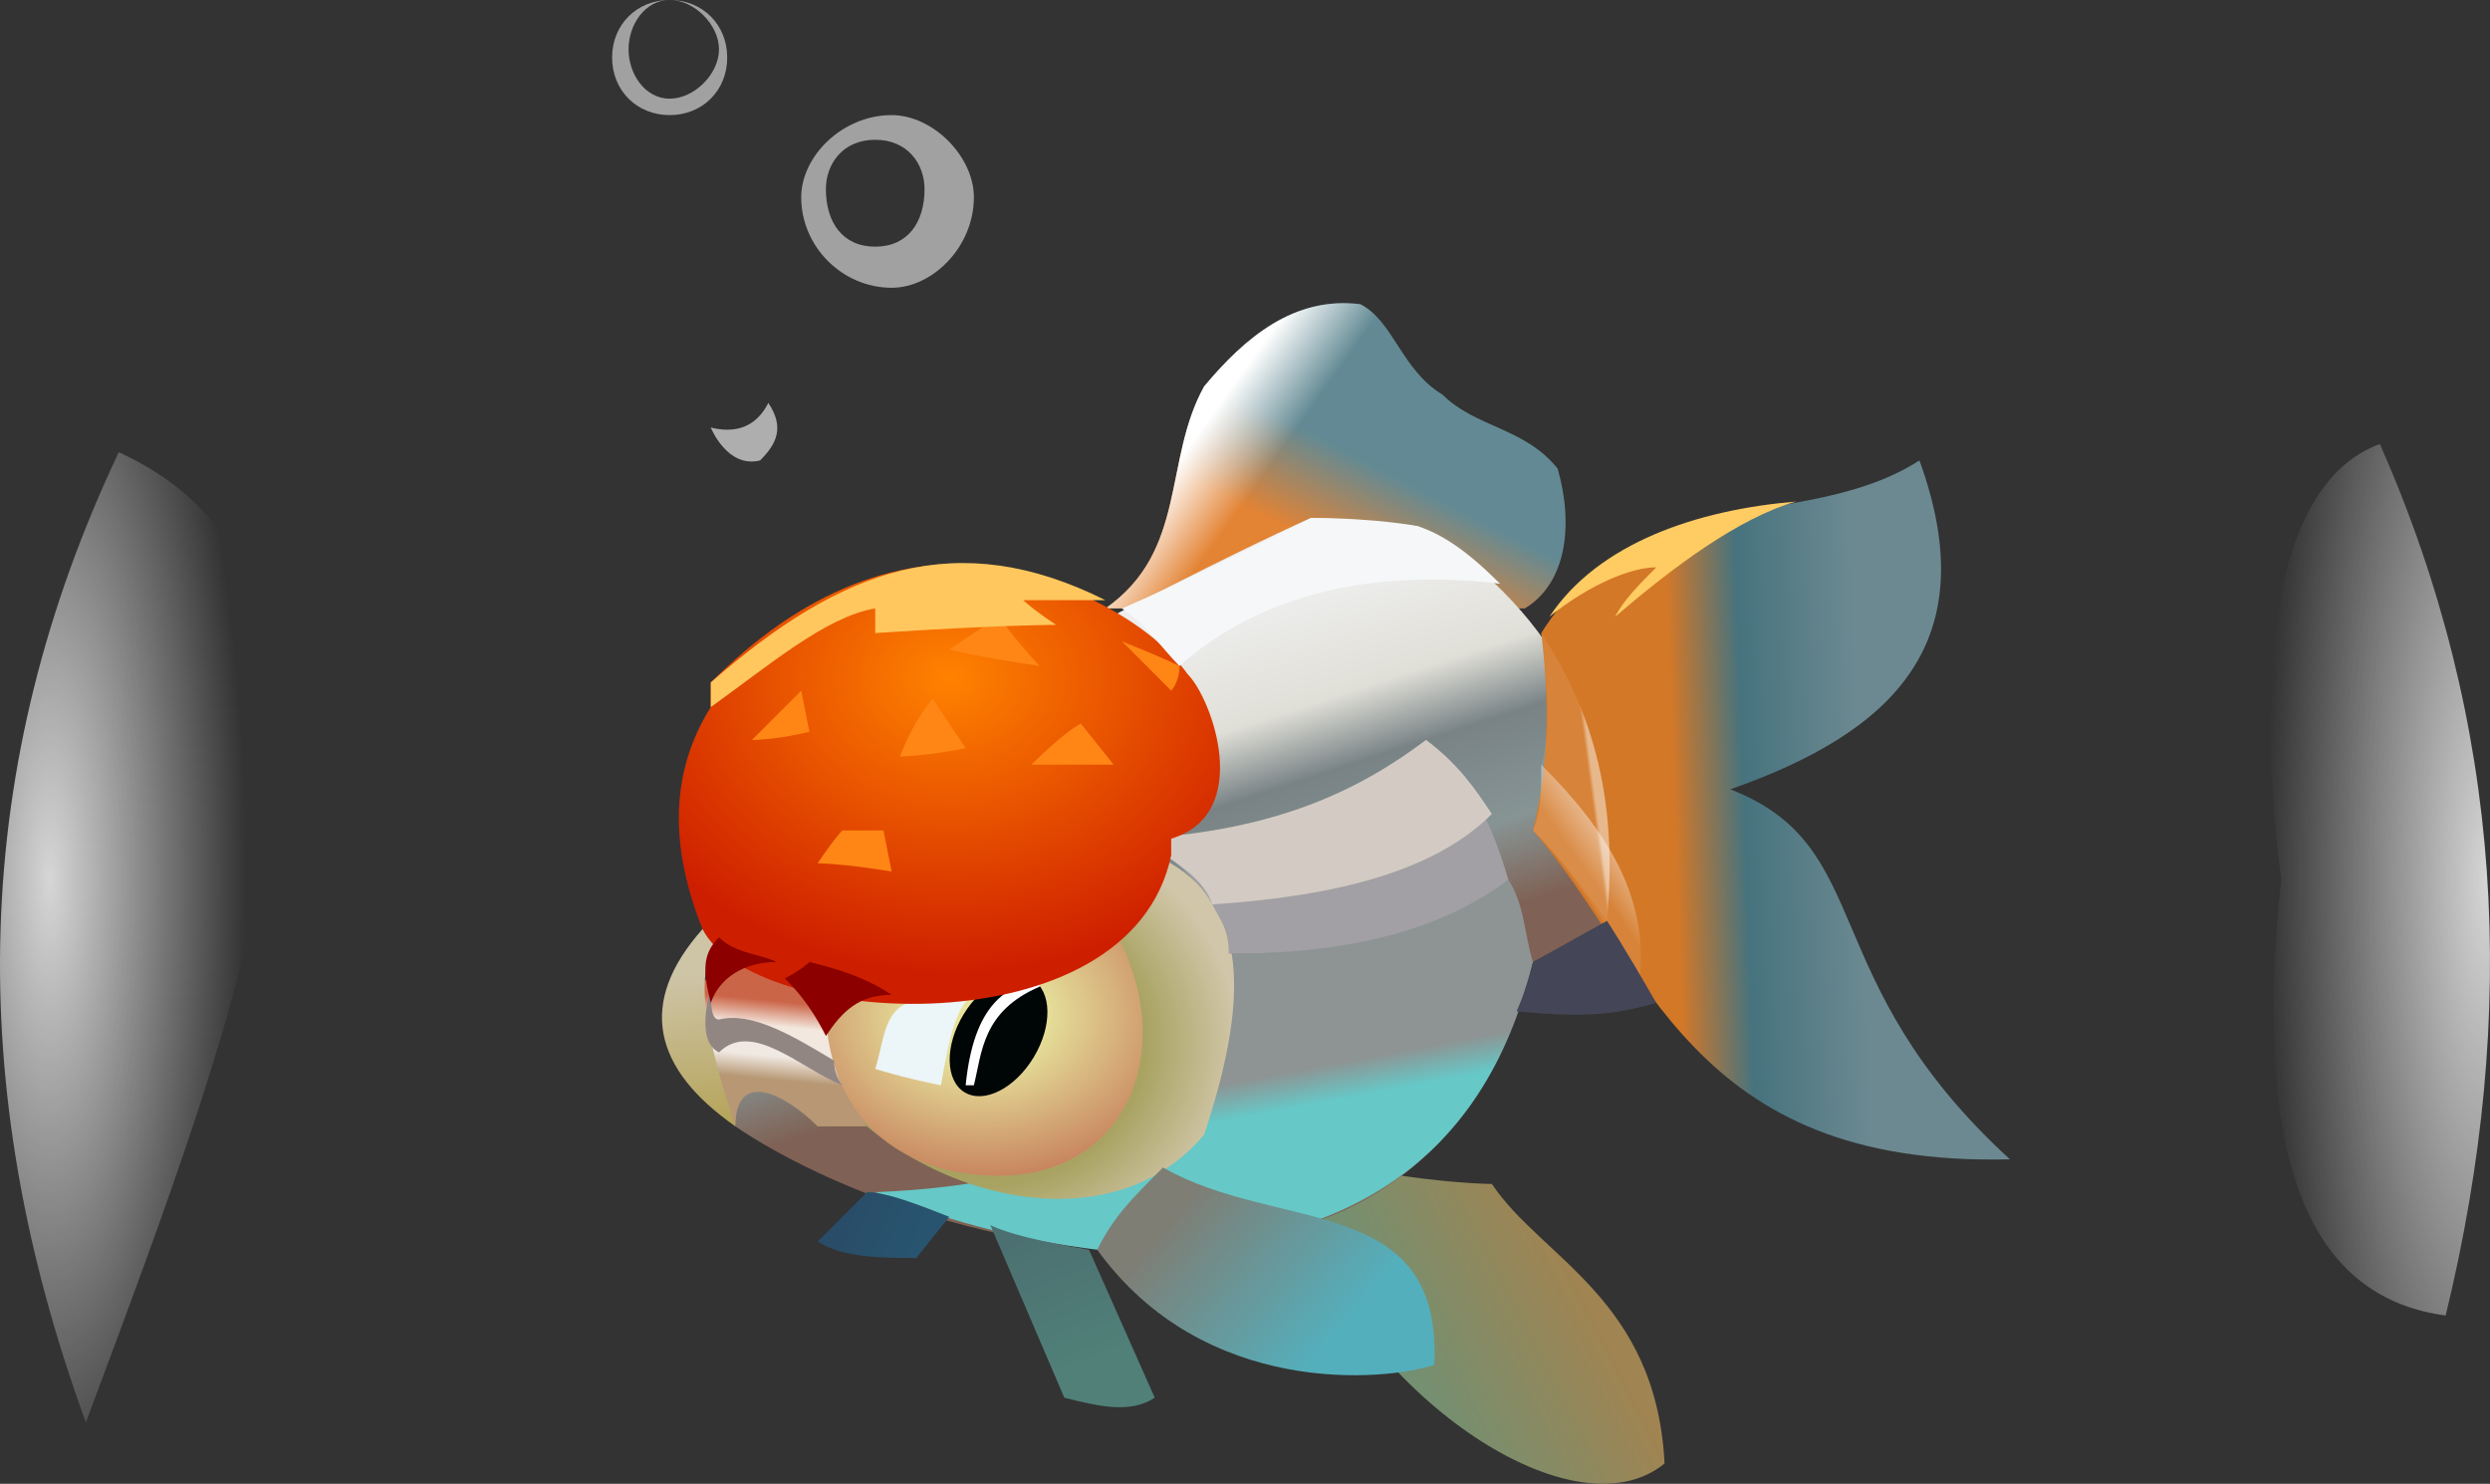 <?xml version="1.0" encoding="UTF-8" standalone="no"?>
<svg
   width="302.839"
   height="180.465"
   viewBox="0 0 302.839 180.465"
   version="1.1"
   id="svg154"
   sodipodi:docname="cb-layer-1392.svg"
   xmlns:inkscape="http://www.inkscape.org/namespaces/inkscape"
   xmlns:sodipodi="http://sodipodi.sourceforge.net/DTD/sodipodi-0.dtd"
   xmlns="http://www.w3.org/2000/svg"
   xmlns:svg="http://www.w3.org/2000/svg">
  <rect x="0" y="0" width="302.839" height="180.465" fill="#333333" stroke="none"/>
  <sodipodi:namedview
     id="namedview156"
     pagecolor="#ffffff"
     bordercolor="#666666"
     borderopacity="1.0"
     inkscape:pageshadow="2"
     inkscape:pageopacity="0.0"
     inkscape:pagecheckerboard="0" />
  <defs
     id="defs110">
    <linearGradient
       x1="68.598"
       y1="22.635"
       x2="60.849"
       y2="32.663"
       id="id-77734"
       gradientTransform="scale(1.228,0.814)"
       gradientUnits="userSpaceOnUse">
      <stop
         stop-color="#638A94"
         offset="0%"
         id="stop2" />
      <stop
         stop-color="#E38334"
         offset="100%"
         id="stop4" />
    </linearGradient>
    <linearGradient
       x1="36.553"
       y1="51.103"
       x2="54.185"
       y2="96.163"
       id="id-77735"
       gradientTransform="scale(1.099,0.91)"
       gradientUnits="userSpaceOnUse">
      <stop
         stop-color="#EEEEEE"
         offset="0%"
         id="stop7" />
      <stop
         stop-color="#E0DFD7"
         offset="31%"
         id="stop9" />
      <stop
         stop-color="#798386"
         offset="50%"
         id="stop11" />
      <stop
         stop-color="#879494"
         offset="77%"
         id="stop13" />
      <stop
         stop-color="#7F6255"
         offset="100%"
         id="stop15" />
    </linearGradient>
    <linearGradient
       x1="14.06"
       y1="87.896"
       x2="13.011"
       y2="97.753"
       id="id-77736"
       gradientTransform="scale(1.036,0.965)"
       gradientUnits="userSpaceOnUse">
      <stop
         stop-color="#CB6548"
         offset="0%"
         id="stop18" />
      <stop
         stop-color="#F3E8DE"
         offset="32%"
         id="stop20" />
      <stop
         stop-color="#F0E9E2"
         offset="70%"
         id="stop22" />
      <stop
         stop-color="#B79774"
         offset="100%"
         id="stop24" />
    </linearGradient>
    <linearGradient
       x1="47.733"
       y1="127.492"
       x2="49.534"
       y2="132.896"
       id="id-77737"
       gradientTransform="scale(1.332,0.751)"
       gradientUnits="userSpaceOnUse">
      <stop
         stop-color="#8D9493"
         offset="0%"
         id="stop27" />
      <stop
         stop-color="#66C8C7"
         offset="100%"
         id="stop29" />
    </linearGradient>
    <linearGradient
       x1="6.841"
       y1="49.744"
       x2="7.427"
       y2="61.02"
       id="id-77738"
       gradientTransform="scale(0.61,1.639)"
       gradientUnits="userSpaceOnUse">
      <stop
         stop-color="#CEC4A6"
         offset="0%"
         id="stop32" />
      <stop
         stop-color="#B5A45A"
         offset="100%"
         id="stop34" />
    </linearGradient>
    <radialGradient
       cx="36.823"
       cy="95.028"
       r="29.277"
       id="id-77739"
       fx="36.823"
       fy="95.028"
       gradientTransform="scale(1.061,0.943)"
       gradientUnits="userSpaceOnUse">
      <stop
         stop-color="#9F9757"
         offset="0%"
         id="stop37" />
      <stop
         stop-color="#A9A362"
         offset="64%"
         id="stop39" />
      <stop
         stop-color="#D1C6A9"
         offset="100%"
         id="stop41" />
    </radialGradient>
    <radialGradient
       cx="34.393"
       cy="97.67"
       r="26.244"
       id="id-77740"
       fx="34.393"
       fy="97.67"
       gradientTransform="scale(1.13,0.885)"
       gradientUnits="userSpaceOnUse">
      <stop
         stop-color="#EAE69E"
         offset="0%"
         id="stop44" />
      <stop
         stop-color="#E5DE99"
         offset="27%"
         id="stop46" />
      <stop
         stop-color="#C47957"
         offset="93%"
         id="stop48" />
      <stop
         stop-color="#CCB781"
         offset="100%"
         id="stop50" />
    </radialGradient>
    <linearGradient
       x1="53.1"
       y1="19.444"
       x2="60.849"
       y2="23.091"
       id="id-77741"
       gradientTransform="scale(1.228,0.814)"
       gradientUnits="userSpaceOnUse">
      <stop
         stop-color="#FFFFFF"
         offset="0%"
         id="stop53" />
      <stop
         stop-color="#FFFFFF"
         offset="100%"
         stop-opacity="0"
         id="stop55" />
    </linearGradient>
    <linearGradient
       x1="102.832"
       y1="129.083"
       x2="82.532"
       y2="138.016"
       id="id-77742"
       gradientTransform="scale(1.084,0.923)"
       gradientUnits="userSpaceOnUse">
      <stop
         stop-color="#A08452"
         offset="0%"
         id="stop58" />
      <stop
         stop-color="#739072"
         offset="100%"
         id="stop60" />
    </linearGradient>
    <linearGradient
       x1="46.738"
       y1="145.409"
       x2="66.38"
       y2="155.713"
       id="id-77743"
       gradientTransform="scale(1.274,0.785)"
       gradientUnits="userSpaceOnUse">
      <stop
         stop-color="#7E7E75"
         offset="0%"
         id="stop63" />
      <stop
         stop-color="#54AFBC"
         offset="100%"
         id="stop65" />
    </linearGradient>
    <linearGradient
       x1="49.257"
       y1="107.046"
       x2="54.729"
       y2="122.202"
       id="id-77744"
       gradientTransform="scale(0.95,1.052)"
       gradientUnits="userSpaceOnUse">
      <stop
         stop-color="#4C7071"
         offset="0%"
         id="stop68" />
      <stop
         stop-color="#508078"
         offset="100%"
         id="stop70" />
    </linearGradient>
    <linearGradient
       x1="14.793"
       y1="158.166"
       x2="22.373"
       y2="159.75"
       id="id-77745"
       gradientTransform="scale(1.414,0.707)"
       gradientUnits="userSpaceOnUse">
      <stop
         stop-color="#294C68"
         offset="0%"
         id="stop73" />
      <stop
         stop-color="#28546F"
         offset="100%"
         id="stop75" />
    </linearGradient>
    <radialGradient
       cx="31.585"
       cy="50.44"
       r="39.769"
       id="id-77746"
       fx="31.585"
       fy="50.44"
       gradientTransform="scale(1.109,0.902)"
       gradientUnits="userSpaceOnUse">
      <stop
         stop-color="#FF8200"
         offset="0%"
         id="stop78" />
      <stop
         stop-color="#CE1E00"
         offset="100%"
         id="stop80" />
    </radialGradient>
    <linearGradient
       x1="176.098"
       y1="42.378"
       x2="148.71"
       y2="43.783"
       id="id-77747"
       gradientTransform="scale(0.826,1.211)"
       gradientUnits="userSpaceOnUse">
      <stop
         stop-color="#6C8991"
         offset="0%"
         id="stop83" />
      <stop
         stop-color="#46737E"
         offset="62%"
         id="stop85" />
      <stop
         stop-color="#D37827"
         offset="100%"
         id="stop87" />
    </linearGradient>
    <linearGradient
       x1="159.896"
       y1="44.409"
       x2="157.125"
       y2="48.289"
       id="id-77748"
       gradientTransform="scale(0.711,1.407)"
       gradientUnits="userSpaceOnUse">
      <stop
         stop-color="#FFFFFF"
         offset="0%"
         id="stop90" />
      <stop
         stop-color="#FFFFFF"
         offset="100%"
         stop-opacity="0.177"
         id="stop92" />
    </linearGradient>
    <linearGradient
       x1="214.626"
       y1="19.919"
       x2="213.904"
       y2="20.28"
       id="id-77749"
       gradientTransform="scale(0.516,1.938)"
       gradientUnits="userSpaceOnUse">
      <stop
         stop-color="#FFFFFF"
         offset="0%"
         id="stop95" />
      <stop
         stop-color="#FFFFFF"
         offset="100%"
         stop-opacity="0.177"
         id="stop97" />
    </linearGradient>
    <radialGradient
       cx="12.377"
       cy="57.614"
       r="44.726"
       id="id-77750"
       fx="12.377"
       fy="57.614"
       gradientTransform="scale(0.534,1.873)"
       gradientUnits="userSpaceOnUse">
      <stop
         stop-color="#FFFFFF"
         offset="0%"
         stop-opacity="0.799"
         id="stop100" />
      <stop
         stop-color="#FFFFFF"
         offset="100%"
         stop-opacity="0"
         id="stop102" />
    </radialGradient>
    <radialGradient
       cx="603.818"
       cy="54.265"
       r="53.793"
       id="id-77751"
       fx="603.818"
       fy="54.265"
       gradientTransform="scale(0.502,1.99)"
       gradientUnits="userSpaceOnUse">
      <stop
         stop-color="#FFFFFF"
         offset="0%"
         stop-opacity="0.799"
         id="stop105" />
      <stop
         stop-color="#FFFFFF"
         offset="100%"
         stop-opacity="0"
         id="stop107" />
    </radialGradient>
  </defs>
  <g
     transform="translate(-0.554,-1)"
     id="id-77752">
    <g
       transform="translate(81,38)"
       id="id-77753">
      <path
         d="M 54,37 C 64,30 61,19 66,10 71,4 77,-1 85,0 c 4,2 5,8 10,11 4,4 10,4 14,9 2,7 1,14 -4,17 H 56 c -2,0 -2,0 -2,0 z"
         fill="url(#id-77734)"
         id="id-77754"
         style="fill:url(#id-77734)" />
      <path
         d="M 115,75 C 119,45 99,31 92,27 83,26 79,26 79,26 70,30 48,41 18,58 9,66 6,80 9,100 c 22,15 84,32 97,-20 6,-3 9,-5 9,-5 z"
         fill="url(#id-77735)"
         id="id-77755"
         style="fill:url(#id-77735)" />
      <path
         d="m 9,100 c 0,-7 6,-4 10,0 4,0 6,0 6,0 C 22,91 18,80 12,80 5,78 -2,89 9,100 Z"
         fill="url(#id-77736)"
         id="id-77756"
         style="fill:url(#id-77736)" />
      <path
         d="m 26,108 c 25,-1 41,-9 43,-29 13,0 24,-3 34,-9 2,3 2,7 3,10 -6,25 -24,36 -53,35 -8,-1 -17,-3 -27,-7 z"
         fill="url(#id-77737)"
         id="id-77757"
         style="fill:url(#id-77737)" />
      <path
         d="M 9,100 C -1,93 -3,85 5,76 l 2,1 c -3,4 -2,11 2,23 z"
         fill="url(#id-77738)"
         id="id-77758"
         style="fill:url(#id-77738)" />
      <path
         d="m 25,100 c 12,10 31,13 41,1 6,-18 5,-29 -6,-34 -31,5 -43,16 -35,33 z"
         fill="url(#id-77739)"
         id="id-77759"
         style="fill:url(#id-77739)" />
      <path
         d="m 20,87 c 1,13 10,19 21,19 16,0 22,-16 14,-30 -20,-1 -31,3 -35,11 z"
         fill="url(#id-77740)"
         id="id-77760"
         style="fill:url(#id-77740)" />
      <path
         d="m 60,66 c 11,-1 21,-4 33,-13 5,4 8,10 10,17 -8,6 -19,9 -34,9 0,-3 -1,-4 -2,-6 -1,-2 -4,-5 -7,-7 z"
         fill="#a2a0a4"
         id="id-77761" />
      <path
         d="m 67,73 c 15,-1 27,-4 34,-11 -2,-3 -4,-6 -8,-9 -8,6 -18,11 -35,12 5,3 8,5 9,8 z"
         fill="#d3cbc3"
         id="id-77762" />
      <path
         d="M 54,37 C 64,30 61,19 66,10 71,4 77,-1 85,0 c 4,2 5,8 10,11 4,4 10,4 14,9 2,7 1,14 -4,17 H 56 c -1,0 -2,0 -2,0 z"
         fill="url(#id-77741)"
         id="id-77763"
         style="fill:url(#id-77741)" />
      <ellipse
         transform="rotate(31,41,89)"
         cx="41"
         cy="89"
         fill="#000506"
         id="id-77764"
         rx="5"
         ry="8" />
      <path
         d="m 46,82 c -4,1 -8,3 -9,13 0,0 0,0 1,0 1,-4 1,-9 8,-12 0,0 0,-1 0,-1 z"
         fill="#ffffff"
         id="id-77765" />
      <path
         d="m 38,84 c -2,1 -3,5 -4,11 -5,-1 -8,-2 -8,-2 1,-3 1,-7 4,-8 5,-1 8,-1 8,-1 z"
         fill="#ecf5f7"
         id="id-77766" />
      <path
         d="m 90,106 c 7,1 11,1 11,1 6,9 20,14 21,34 -11,9 -36,-8 -44,-29 4,-1 8,-3 12,-6 z"
         fill="url(#id-77742)"
         id="id-77767"
         style="fill:url(#id-77742)" />
      <path
         d="m 61,105 c -4,4 -6,6 -8,10 13,18 35,16 41,14 1,-21 -19,-16 -33,-24 z"
         fill="url(#id-77743)"
         id="id-77768"
         style="fill:url(#id-77743)" />
      <path
         d="m 40,112 c 6,14 9,21 9,21 4,1 8,2 11,0 l -8,-18 c -6,-1 -10,-2 -12,-3 z"
         fill="url(#id-77744)"
         id="id-77769"
         style="fill:url(#id-77744)" />
      <path
         d="m 25,108 c -4,4 -6,6 -6,6 3,2 8,2 12,2 l 4,-5 c -5,-2 -8,-3 -10,-3 z"
         fill="url(#id-77745)"
         id="id-77770"
         style="fill:url(#id-77745)" />
      <path
         d="m 5,76 c 6,12 52,15 57,-9 0,-2 0,-2 0,-2 C 72,62 67,48 64,45 59,38 49,34 42,32 29,30 17,35 6,46 v 3 C 1,57 1,66 5,76 Z"
         fill="url(#id-77746)"
         id="id-77771"
         style="fill:url(#id-77746)" />
      <path
         d="m 11,53 c 4,-4 6,-6 6,-6 l 1,5 c -4,1 -7,1 -7,1 z"
         fill="#ff8615"
         id="id-77772" />
      <path
         d="m 19,68 c 2,-3 3,-4 3,-4 3,0 5,0 5,0 l 1,5 c -6,-1 -9,-1 -9,-1 z"
         fill="#ff8615"
         id="id-77773" />
      <path
         d="m 29,55 c 2,-5 4,-7 4,-7 l 4,6 c -5,1 -8,1 -8,1 z"
         fill="#ff8615"
         id="id-77774" />
      <path
         d="m 45,56 c 4,-4 6,-5 6,-5 l 4,5 c -7,0 -10,0 -10,0 z"
         fill="#ff8615"
         id="id-77775" />
      <path
         d="M 46,44 C 39,43 35,42 35,42 l 6,-4 c 3,4 5,6 5,6 z"
         fill="#ff8615"
         id="id-77776" />
      <path
         d="m 6,49 c 7,-5 14,-11 20,-12 0,2 0,3 0,3 15,-1 22,-1 22,-1 -3,-2 -4,-3 -4,-3 H 54 C 36,27 22,32 6,46 c 0,2 0,3 0,3 z"
         fill="#ffc75d"
         id="id-77777" />
      <path
         d="m 63,44 c 0,2 -1,3 -1,3 l -6,-6 c 5,2 7,3 7,3 z"
         fill="#ff8615"
         id="id-77778" />
      <path
         d="m 106,64 c 14,16 19,41 58,40 -24,-22 -16,-38 -34,-45 20,-7 31,-18 23,-40 -14,9 -34,2 -46,21 1,8 1,16 -1,24 z"
         fill="url(#id-77747)"
         id="id-77779"
         style="fill:url(#id-77747)" />
      <path
         d="m 107,56 c 8,8 13,16 12,26 -4,-6 -8,-13 -13,-18 1,-2 1,-5 1,-8 z"
         fill="url(#id-77748)"
         opacity="0.47"
         id="id-77780"
         style="fill:url(#id-77748)" />
      <path
         d="m 107,40 c 8,12 9,24 8,35 -3,-4 -5,-7 -9,-11 1,-3 1,-5 1,-8 1,-3 1,-8 0,-16 z"
         fill="url(#id-77749)"
         opacity="0.47"
         id="id-77781"
         style="fill:url(#id-77749)" />
      <path
         d="m 116,38 c 7,-6 15,-12 22,-14 -12,1 -24,5 -30,14 5,-4 10,-6 13,-6 -2,2 -4,4 -5,6 z"
         fill="#ffcb63"
         id="id-77782" />
      <path
         d="m 104,86 c 10,1 13,0 17,-1 -4,-7 -6,-10 -6,-10 l -9,5 c -1,4 -2,6 -2,6 z"
         fill="#444556"
         id="id-77783" />
      <path
         d="m 63,44 c -2,-2 -4,-5 -7,-7 7,-3 15,-7 23,-11 8,0 13,1 13,1 3,1 6,3 10,7 -17,-2 -30,2 -39,10 z"
         fill="#f5f7f8"
         id="id-77784" />
      <path
         d="m 6,83 c 0,2 0,4 1,4 4,-1 9,2 14,5 0,2 1,3 1,3 C 17,93 11,87 7,91 5,90 5,87 6,83 Z"
         fill="#928683"
         id="id-77785" />
      <path
         d="M 14,80 C 12,79 9,79 7,77 5,79 5,81 6,85 7,82 10,80 14,80 Z"
         fill="#8c0000"
         id="id-77786" />
      <path
         d="m 15,82 c 2,-1 3,-2 3,-2 4,1 7,2 10,4 -4,0 -6,2 -8,5 -2,-4 -4,-6 -5,-7 z"
         fill="#8c0000"
         id="id-77787" />
    </g>
    <path
       d="M 15,56 C 50,72 30,123 11,174 -4,133 -3,94 15,56 Z"
       fill="url(#id-77750)"
       id="id-77788"
       style="fill:url(#id-77750)" />
    <path
       d="m 290,55 c -11,4 -16,22 -12,53 -4,37 5,51 20,53 9,-37 7,-72 -8,-106 z"
       fill="url(#id-77751)"
       id="id-77789"
       style="fill:url(#id-77751)" />
    <path
       d="m 82,1 c 4,0 7,3 7,7 0,4 -3,7 -7,7 -4,0 -7,-3 -7,-7 0,-4 3,-7 7,-7 z m 0,0 c -3,0 -5,3 -5,6 0,3 2,6 5,6 3,0 6,-3 6,-6 0,-3 -3,-6 -6,-6 z"
       fill="#ffffff"
       fill-opacity="0.541"
       id="id-77790" />
    <path
       d="m 87,53 c 4,1 6,-1 7,-3 2,3 1,5 -1,7 -4,1 -6,-4 -6,-4 z"
       fill="#ffffff"
       fill-opacity="0.604"
       id="id-77791" />
    <path
       d="m 109,15 c 5,0 10,5 10,10 0,6 -5,11 -10,11 -6,0 -11,-5 -11,-11 0,-5 5,-10 11,-10 z m -2,3 c -4,0 -6,3 -6,6 0,4 2,7 6,7 4,0 6,-3 6,-7 0,-3 -2,-6 -6,-6 z"
       fill="#ffffff"
       fill-opacity="0.541"
       id="path151" />
  </g>
</svg>
